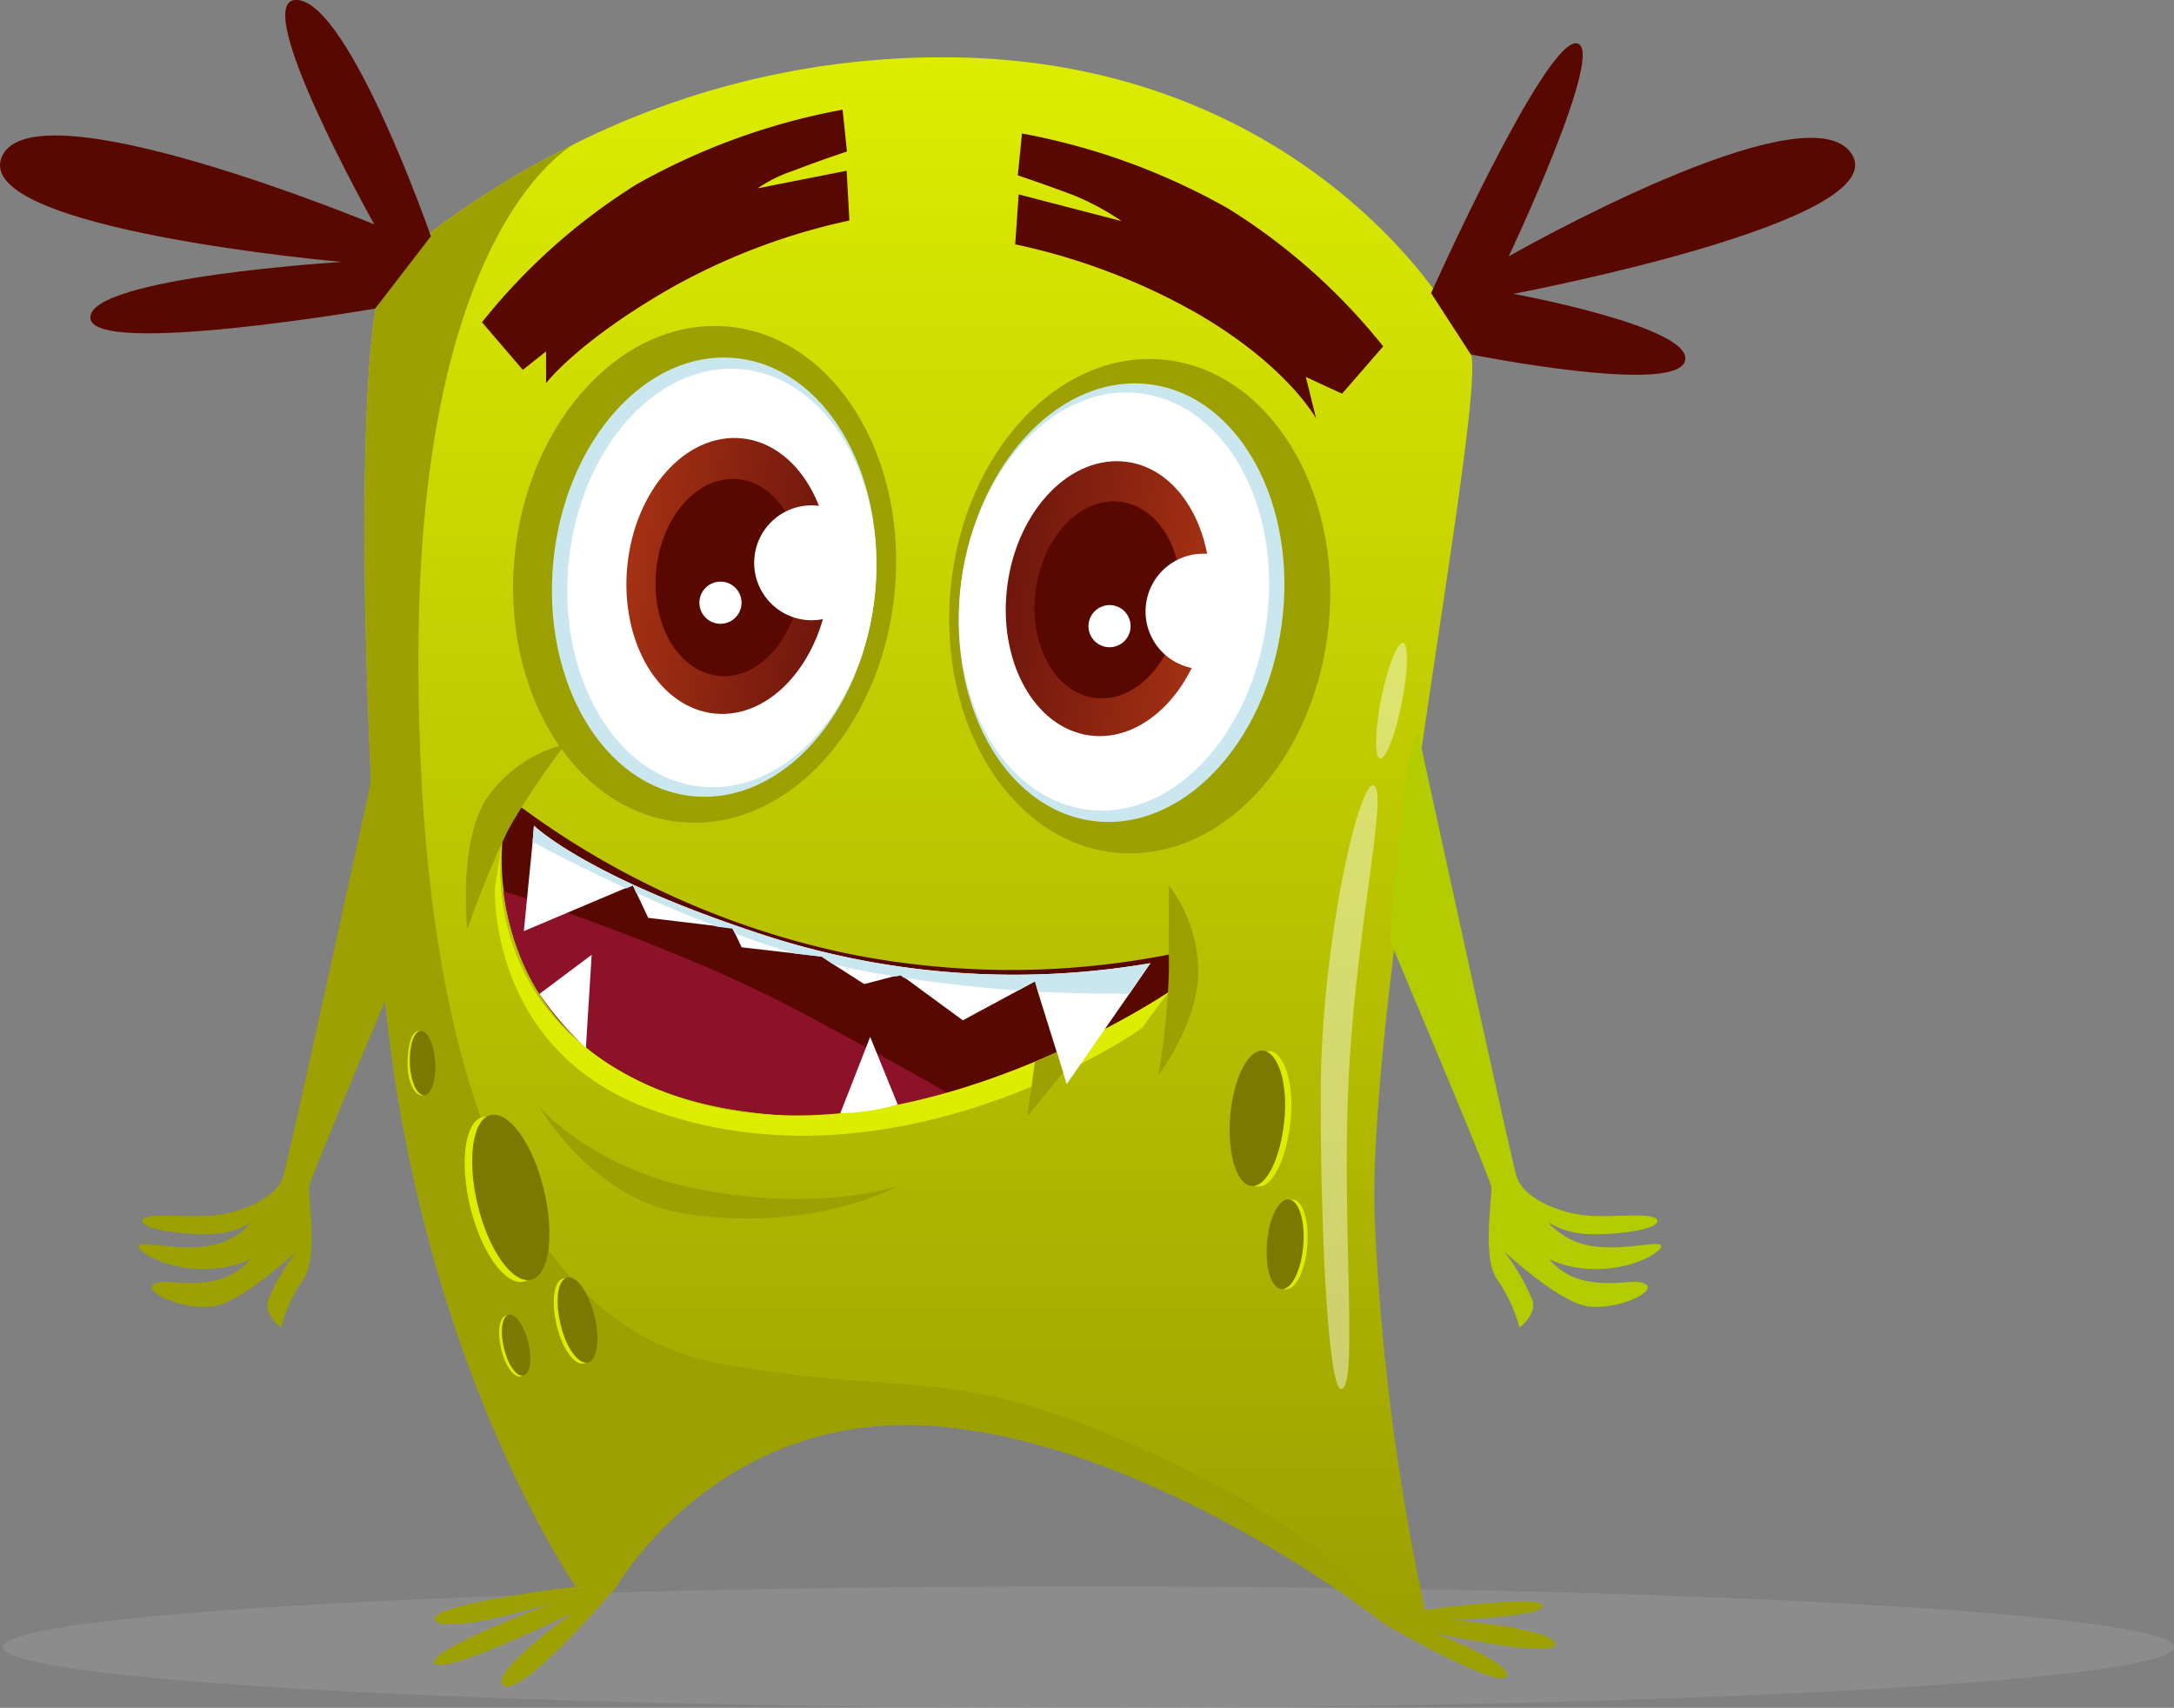 <svg xmlns="http://www.w3.org/2000/svg" xmlns:xlink="http://www.w3.org/1999/xlink" viewBox="0 0 150.65 118.34"><rect x="0" y="0" width="150.65" height="118.34" fill="#808080" stroke="none"/><defs><style>.cls-1{fill:#9b9b9b;opacity:0.44;}.cls-2{fill:url(#åçûìßííûé_ãðàäèåíò_17);}.cls-3{fill:#590800;}.cls-4{fill:#9ca000;}.cls-5{fill:#cae7ef;}.cls-12,.cls-6{fill:#fff;}.cls-7{fill:url(#åçûìßííûé_ãðàäèåíò_3);}.cls-8{fill:url(#åçûìßííûé_ãðàäèåíò_3-2);}.cls-9{fill:#8b1229;}.cls-10{fill:#dced00;}.cls-11{fill:#b3cc00;}.cls-12{opacity:0.43;}.cls-13{fill:#7a7a00;}</style><linearGradient id="åçûìßííûé_ãðàäèåíò_17" x1="63.64" y1="3.98" x2="63.64" y2="112.58" gradientUnits="userSpaceOnUse"><stop offset="0" stop-color="#dced00"/><stop offset="1" stop-color="#9ca000"/></linearGradient><linearGradient id="åçûìßííûé_ãðàäèåíò_3" x1="2.94" y1="27.22" x2="17.01" y2="27.22" gradientTransform="matrix(0, 1, -1, 0, 77.68, 29.94)" gradientUnits="userSpaceOnUse"><stop offset="0" stop-color="#a43113"/><stop offset="1" stop-color="#6f160d"/></linearGradient><linearGradient id="åçûìßííûé_ãðàäèåíò_3-2" x1="-169.04" y1="23.21" x2="-154.97" y2="23.21" gradientTransform="matrix(-0.99, -0.13, -0.13, 0.99, -80.69, -3.07)" xlink:href="#åçûìßííûé_ãðàäèåíò_3"/></defs><title>Asset 4</title><g id="Layer_2" data-name="Layer 2"><g id="monsters"><path class="cls-1" d="M150.65,114.13c0,2.32-33.67,4.21-75.22,4.21S.21,116.45.21,114.13s33.68-4.21,75.22-4.21S150.65,111.81,150.65,114.13Z"/><path class="cls-2" d="M95.28,84.83a162.68,162.68,0,0,0,3.46,26.73l-2.71,1S80.48,100.25,65.17,98.84,42.67,110,42.67,110l-2.72,0S28.29,93.31,26.41,66s-1.29-46.06.59-47.6A61.06,61.06,0,0,1,39.76,10l.13-.07A57.2,57.2,0,0,1,67.17,4c23.09.83,33.69,17.08,34.76,20.5S94.57,69.75,95.28,84.83Z"/><path class="cls-3" d="M81.7,66,81,68.73A45,45,0,0,1,66.11,76h0A35.3,35.3,0,0,1,50,76.74C38.37,74.47,35.54,66.56,34.91,61.89a1.16,1.16,0,0,1,0-.13,16.55,16.55,0,0,1-.1-3.43L36,55.85A58.28,58.28,0,0,0,58.38,66,56.75,56.75,0,0,0,81.7,66Z"/><path class="cls-3" d="M99.17,20.31S107,2.83,109.23,3s-4.68,14.76-4.68,14.76,20.7-11.81,23.76-7.1-23.44,9.7-23.44,9.7,12.6,2.31,11.89,4.67-14.84-.47-14.84-.47Z"/><path class="cls-3" d="M70.35,16.93A44.1,44.1,0,0,1,83,21.74C89.26,25.39,91.2,29,91.2,29l-.71-2.88L93,27.28,95.85,24a42.4,42.4,0,0,0-10.74-9.55A45.86,45.86,0,0,0,70.82,9.25l-.29,2.9s1.65.55,3.72,1.32a17.63,17.63,0,0,1,3.47,1.85l-7.13-1.85Z"/><path class="cls-3" d="M58.86,15.28a44.1,44.1,0,0,0-12.6,4.81c-6.3,3.65-8.42,6.46-8.42,6.46l0-2.2-1.61,1.28-2.83-3.3A42.4,42.4,0,0,1,44.1,12.78,46,46,0,0,1,58.39,7.6l.3,2.9S57,11.05,55,11.82a9.93,9.93,0,0,0-2.5,1.23l6.17-1.22Z"/><ellipse class="cls-4" cx="78.97" cy="41.99" rx="17.16" ry="13.16" transform="translate(29.56 116.55) rotate(-84.46)"/><ellipse class="cls-4" cx="48.48" cy="39.89" rx="17.16" ry="13.16" transform="matrix(0.1, -1, 1, 0.1, 4.09, 84.29)"/><ellipse class="cls-5" cx="49.48" cy="39.99" rx="15.25" ry="11.2" transform="translate(4.91 85.38) rotate(-84.46)"/><ellipse class="cls-6" cx="50.01" cy="40.04" rx="14.53" ry="10.67" transform="translate(5.34 85.96) rotate(-84.46)"/><ellipse class="cls-7" cx="50.47" cy="39.91" rx="9.58" ry="7.03" transform="translate(5.87 86.29) rotate(-84.46)"/><ellipse class="cls-3" cx="50.47" cy="40.02" rx="6.85" ry="5.03" transform="translate(5.77 86.39) rotate(-84.46)"/><circle class="cls-6" cx="56.24" cy="39" r="3.98" transform="translate(-11.99 44.32) rotate(-39.2)"/><path class="cls-6" d="M51.38,41.9a1.46,1.46,0,1,1-1.31-1.59A1.46,1.46,0,0,1,51.38,41.9Z"/><path class="cls-5" d="M66.62,40.27c-1.12,8.35,2.94,15.78,9.08,16.61s12-5.28,13.12-13.63-2.94-15.78-9.07-16.61S67.74,31.92,66.62,40.27Z"/><path class="cls-6" d="M66.62,40.27c-1.06,7.95,2.81,15,8.64,15.82s11.44-5,12.51-13-2.81-15-8.64-15.82S67.69,32.32,66.62,40.27Z"/><path class="cls-8" d="M69.81,40.53c-.7,5.24,1.85,9.91,5.7,10.43s7.54-3.32,8.24-8.56S81.91,32.49,78.06,32,70.52,35.29,69.81,40.53Z"/><path class="cls-3" d="M71.77,40.9c-.5,3.75,1.32,7.09,4.08,7.46s5.39-2.37,5.9-6.13-1.33-7.09-4.08-7.46S72.27,37.15,71.77,40.9Z"/><path class="cls-6" d="M79.42,41.82a4,4,0,1,0,4.47-3.42A4,4,0,0,0,79.42,41.82Z"/><path class="cls-6" d="M75.44,43.19a1.46,1.46,0,1,0,1.64-1.25A1.47,1.47,0,0,0,75.44,43.19Z"/><path class="cls-9" d="M66.11,76h0A35.3,35.3,0,0,1,50,76.74C38.37,74.47,35.54,66.56,34.91,61.89a1.16,1.16,0,0,1,0-.13s12,3.75,20.85,8.51S66.11,76,66.11,76Z"/><path class="cls-10" d="M34.8,58.33l-.5,3.17s-.56,11.09,10.53,15.28c17.16,6.47,34.39-5.5,34.39-5.62S81,68.73,81,68.73,61.2,82.08,45.45,75.44C32.65,70,34.8,58.33,34.8,58.33Z"/><path class="cls-4" d="M96,112.58S80.48,100.25,65.17,98.84,42.67,110,42.67,110l-2.72,0S28.29,93.31,26.41,66s-1.29-46.06.59-47.6A61.06,61.06,0,0,1,39.76,10C38.58,10.7,29.15,17.15,29,44.84,28.84,74.38,36.14,92,49.93,94.49s16.15-.32,31.06,6.75C95.69,108.21,96.26,113.6,96,112.58Z"/><path class="cls-3" d="M29.86,16.37S24.29.36,20.64,0s5.3,15.55,5.3,15.55S2.38,5.78.14,10.84,23.7,18.15,23.7,18.15,6.26,19.21,6.26,22,26,21.38,26,21.38Z"/><path class="cls-11" d="M98.27,50.74S104.63,80,105.1,81.53s3.06,2.59,5.07,2.71,4.59-.27,4.68.35-2.92,1-4.72.92a5.55,5.55,0,0,1-2.86-.82A5.13,5.13,0,0,0,110,86.28c2.21.47,4.75-.31,5.08,0s-1.8,1.71-4.57,1.65a7.48,7.48,0,0,1-3.15-.67,4.46,4.46,0,0,0,2.76,1.53c1.91.36,3.45-.27,4,.26S112,90.8,110,90.51s-5.77-3.8-5.77-3.8a14.39,14.39,0,0,1,2,3.48c.18,1-.94,1.79-.94,1.79a10.47,10.47,0,0,0-1.53-3.3c-1.09-1.47-.33-5.8-.42-6.45s-7-17-7-17S97.25,51.6,98.27,50.74Z"/><path class="cls-4" d="M26.45,50.74S20.09,80,19.62,81.53s-3.06,2.59-5.07,2.71S10,84,9.87,84.59s2.92,1,4.72.92a5.55,5.55,0,0,0,2.86-.82,5.13,5.13,0,0,1-2.74,1.59c-2.21.47-4.75-.31-5.08,0s1.8,1.71,4.57,1.65a7.48,7.48,0,0,0,3.15-.67,4.46,4.46,0,0,1-2.76,1.53c-1.91.36-3.45-.27-4,.26s2.15,1.76,4.18,1.47,5.77-3.8,5.77-3.8a14.39,14.39,0,0,0-2,3.48c-.18,1,.94,1.79.94,1.79A10.47,10.47,0,0,1,21,88.68c1.09-1.47.33-5.8.42-6.45s7-17,7-17S27.47,51.6,26.45,50.74Z"/><path class="cls-4" d="M40,109.92s-10.48,1.25-9.85,2.35,8.13-1.18,8.13-1.18-8.66,3.22-8.16,4.16,9.58-3.5,9.58-3.5-6.09,4.36-4.75,5.07S42.67,110,42.67,110Z"/><path class="cls-4" d="M98.74,111.56s8-1.1,8.17-.31-6.48,1-6.48,1,7,.51,7.34,1.64-8.24-.7-8.24-.7,5.42,2.12,4.87,3S96,112.58,96,112.58Z"/><path class="cls-6" d="M79.72,66.74l-1.46,2.12-4.34,6.26-2-6.4L71.72,68l-1.16.63L66.72,70.7l-4.09-3-.22-.16-.31.07-2.21.58L57.72,66.8l-.78-.52-1.88-.22-3.67-.42-.47-1-.16-.33-1.08-.14-4.76-.57-.83-1.76-.23-.51-.46.19-7.1,3,.61-6.19L37,57.21s3.5,3.45,15.27,7.36A56.08,56.08,0,0,0,79.72,66.74Z"/><path class="cls-5" d="M79.72,66.74l-1.46,2.12c-1.07,0-3.28,0-6.31-.14L71.72,68l-1.16.63c-2.3-.16-5-.44-7.93-.88l-.22-.16-.31.07-1.44-.23c-1-.16-1.94-.38-2.94-.62l-.78-.52-1.88-.22c-1.39-.41-2.79-.89-4.14-1.39l-.16-.33-1.08-.14c-2-.76-3.9-1.57-5.59-2.33l-.23-.51-.46.19c-3.85-1.77-6.49-3.22-6.49-3.22L37,57.21s3.5,3.45,15.27,7.36A56.08,56.08,0,0,0,79.72,66.74Z"/><path class="cls-6" d="M37.38,68.87,41,66.16l-.4,6.46A23.13,23.13,0,0,1,37.38,68.87Z"/><path class="cls-6" d="M58.23,77.14l2.07-5.29,1.91,4.69A16.33,16.33,0,0,1,58.23,77.14Z"/><polygon class="cls-4" points="71.72 73.56 71.19 77.34 73.67 74.32 73.24 72.9 71.72 73.56"/><path class="cls-12" d="M95.2,54.43c-1-.47-3.68,11-3.68,21.51s.58,20.3,1.41,20.3c1.24,0,0-11.32.54-21.75S96.21,54.9,95.2,54.43Z"/><path class="cls-12" d="M95.71,48.41c-.44,2.22-.47,4.08-.08,4.16s1.07-1.65,1.51-3.87.48-4.08.09-4.16S96.15,46.2,95.71,48.41Z"/><path class="cls-10" d="M37.16,82.54c.77,3.15.37,6-.89,6.27s-2.91-2-3.68-5.15-.37-6,.89-6.27S36.39,79.39,37.16,82.54Z"/><path class="cls-13" d="M37.68,82.41c.77,3.15.38,6-.89,6.27s-2.91-2-3.68-5.15-.37-6,.9-6.27S36.92,79.26,37.68,82.41Z"/><path class="cls-10" d="M85.68,77.36c-.22,2.59.44,4.76,1.48,4.85s2-1.94,2.27-4.53S89,72.92,88,72.84,85.9,74.78,85.68,77.36Z"/><path class="cls-13" d="M85.25,77.33c-.22,2.59.44,4.76,1.48,4.85s2-1.94,2.27-4.53-.44-4.76-1.48-4.85S85.47,74.74,85.25,77.33Z"/><path class="cls-10" d="M88.08,86.13c-.14,1.71.3,3.15,1,3.21s1.37-1.28,1.51-3-.29-3.16-1-3.22S88.23,84.41,88.08,86.13Z"/><path class="cls-13" d="M87.8,86.1c-.15,1.72.29,3.16,1,3.22s1.36-1.29,1.51-3-.3-3.15-1-3.21S87.94,84.39,87.8,86.1Z"/><path class="cls-10" d="M40.93,91.24c.39,1.63.19,3.08-.46,3.24s-1.51-1-1.9-2.66-.19-3.08.46-3.23S40.53,89.62,40.93,91.24Z"/><path class="cls-13" d="M41.2,91.18c.39,1.62.19,3.07-.46,3.23s-1.51-1-1.9-2.66-.19-3.07.46-3.23S40.8,89.55,41.2,91.18Z"/><path class="cls-10" d="M36.41,93.07c.28,1.17.14,2.2-.33,2.31s-1.07-.73-1.35-1.89-.14-2.2.32-2.32S36.13,91.91,36.41,93.07Z"/><path class="cls-13" d="M36.6,93c.29,1.16.14,2.19-.33,2.31s-1.07-.74-1.35-1.9-.14-2.2.33-2.31S36.32,91.86,36.6,93Z"/><path class="cls-10" d="M30,73.62c.08,1.23-.26,2.25-.76,2.28s-1-.94-1-2.17.26-2.26.76-2.29S29.88,72.39,30,73.62Z"/><path class="cls-13" d="M30.16,73.61c.07,1.23-.27,2.25-.76,2.28s-.95-.94-1-2.18.27-2.25.76-2.28S30.08,72.38,30.16,73.61Z"/><path class="cls-4" d="M81,61.35s0,2.81,0,5.93a53.93,53.93,0,0,1-.72,7.21s2.59-3.38,2.76-6.91A10,10,0,0,0,81,61.35Z"/><path class="cls-4" d="M39.19,51.56a52.79,52.79,0,0,0-4.06,6.08,72.73,72.73,0,0,0-2.75,6.76s-.63-5.88,1.29-9A9.44,9.44,0,0,1,39.19,51.56Z"/><path class="cls-4" d="M37.38,76.69S41,81,48.48,82.42c8.45,1.6,13.73-.23,13.73-.23s-6,3.33-14.91,1.88C41,83.05,37.38,76.69,37.38,76.69Z"/></g></g></svg>